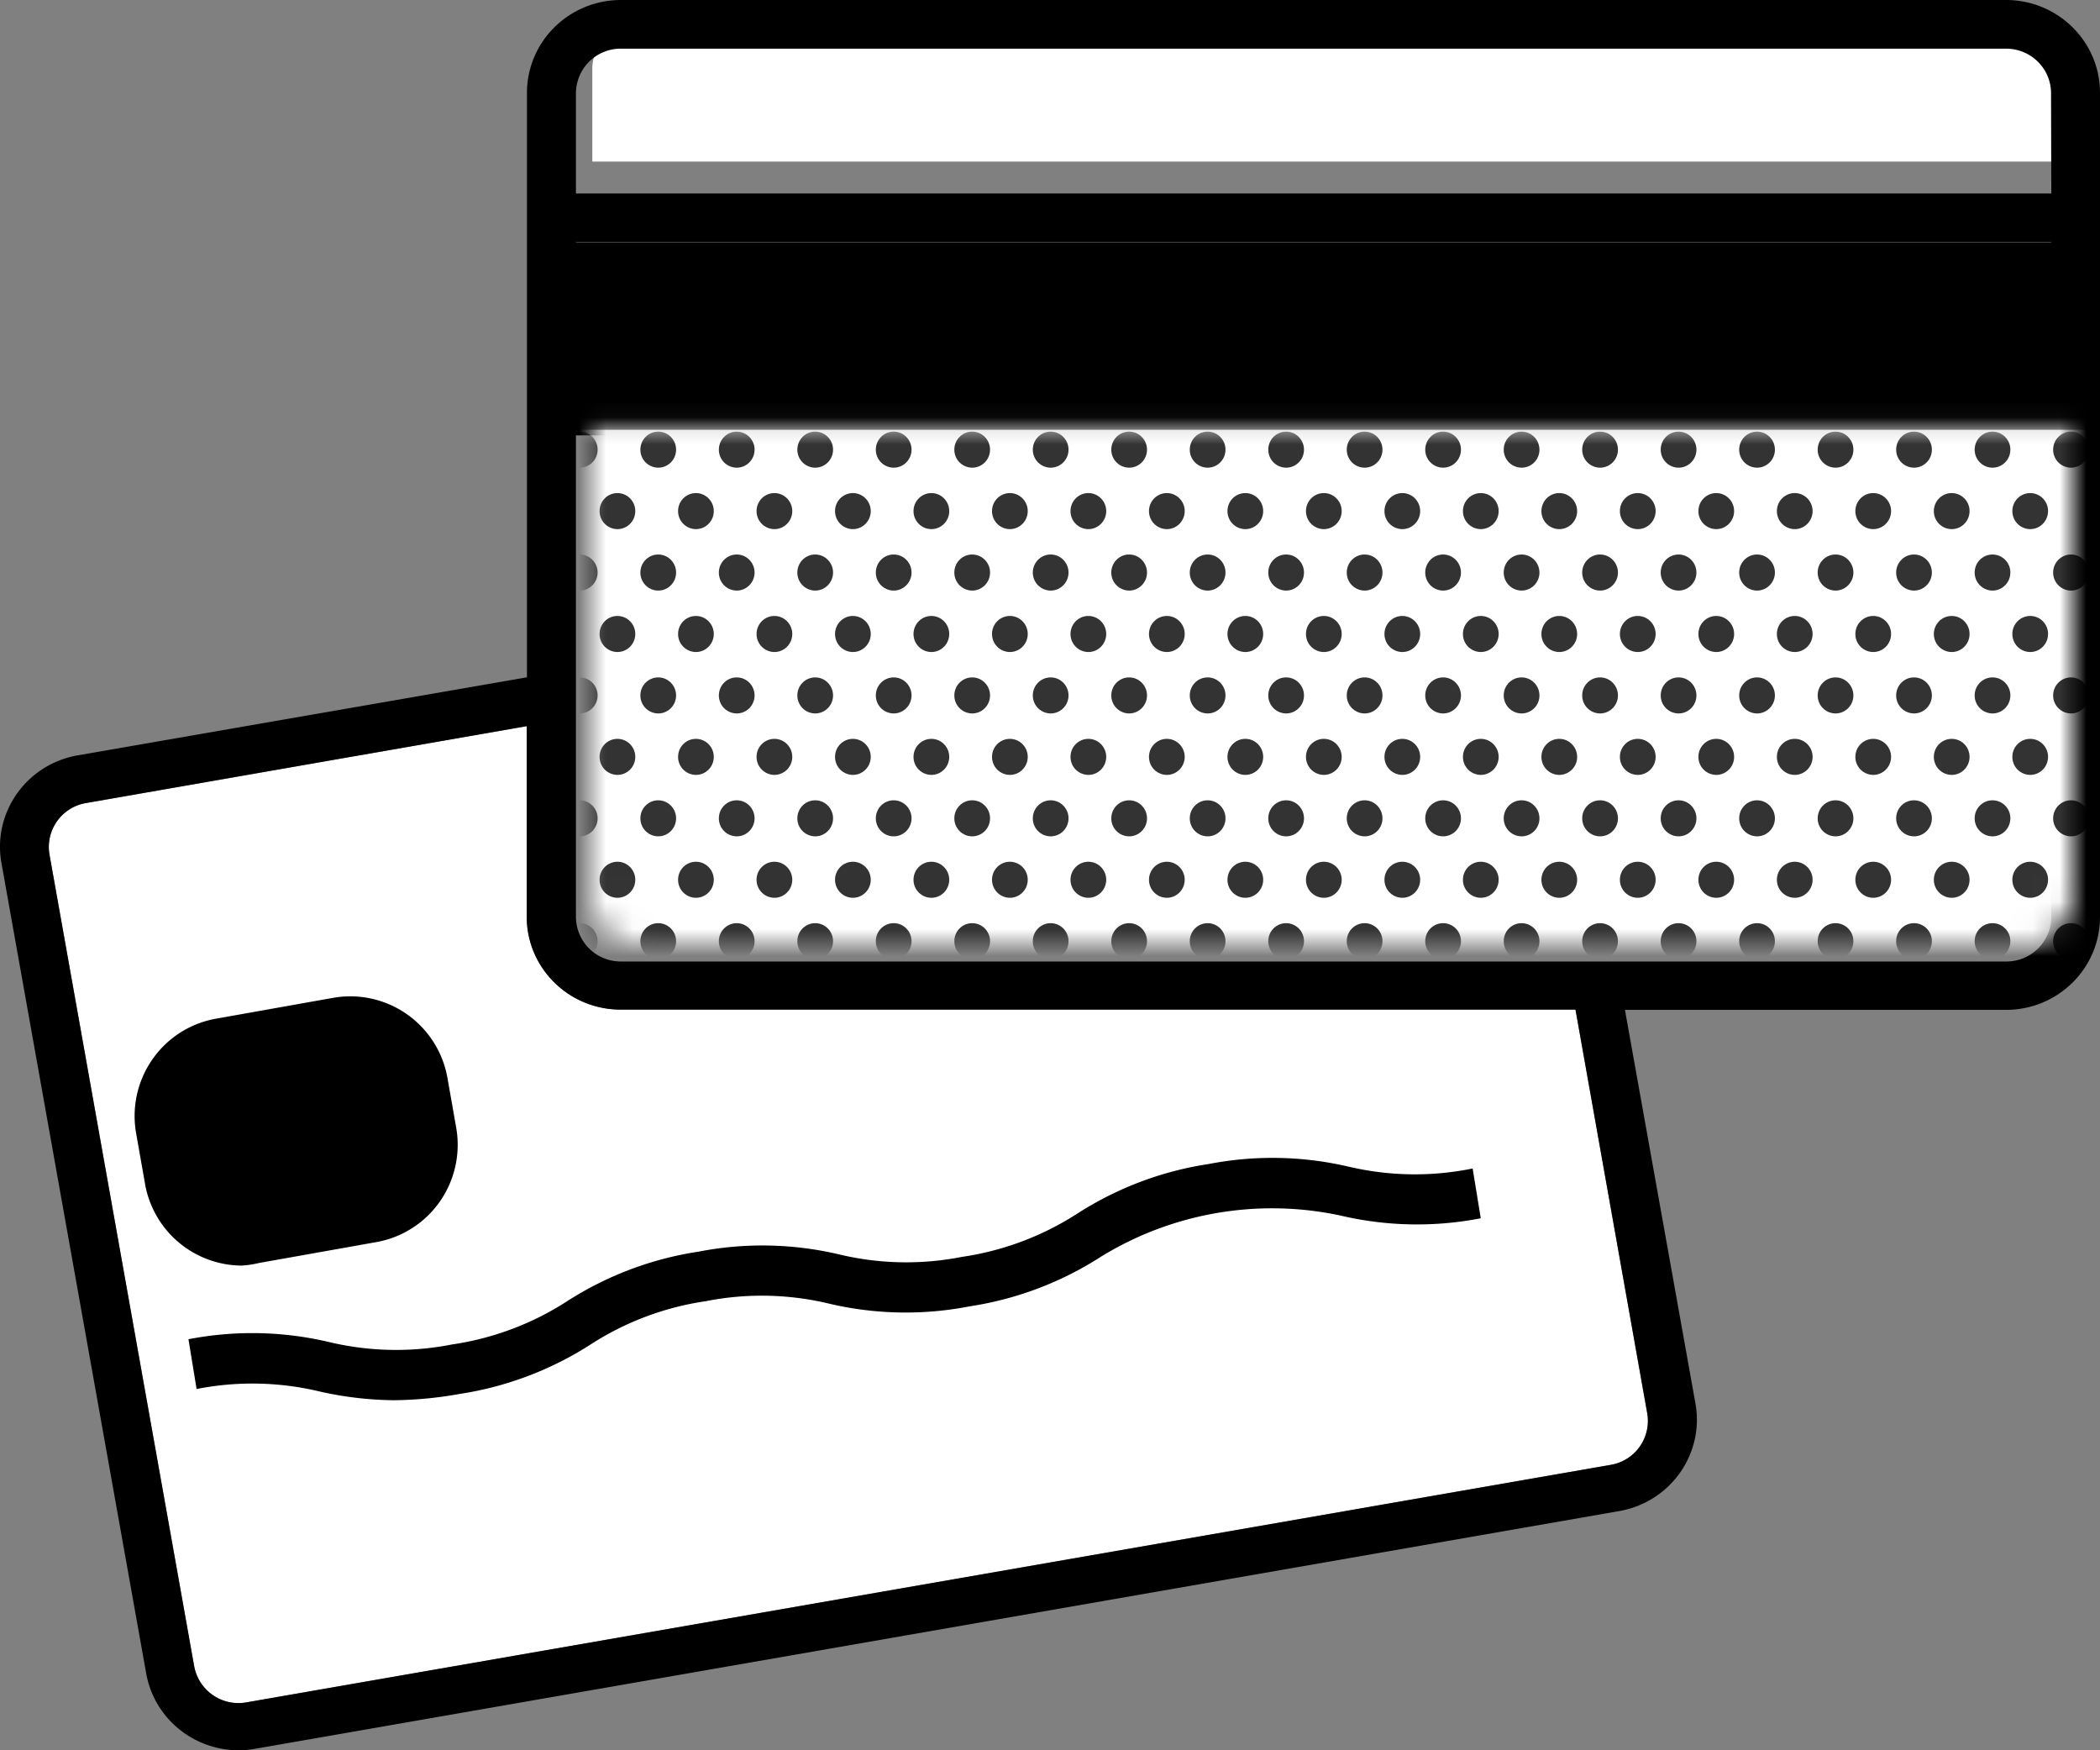 <svg width="78" height="65" viewBox="0 0 78 65" xmlns="http://www.w3.org/2000/svg" xmlns:xlink="http://www.w3.org/1999/xlink"><rect x="0" y="0" width="78" height="65" fill="#808080" stroke="none"/><defs><path d="M0 8.855v9.462c.005.928.75 1.678 1.67 1.683h51.66A1.686 1.686 0 0 0 55 18.317V0H0v8.855z" id="a"/><path id="c" d="M.25.962h110v105H.25z"/></defs><g fill="none" fill-rule="evenodd"><path d="M61.183 52.487a1.655 1.655 0 0 1-1.355 1.913L9.151 63.221a1.672 1.672 0 0 1-1.938-1.338L1.838 31.736a1.655 1.655 0 0 1 1.355-1.913l16.371-2.856v7.087c.005 1.898 1.562 3.436 3.484 3.44h35.47l2.665 14.993z" fill="#FFF"/><path d="M23.46 36.74a3.523 3.523 0 0 1-3.52-3.51V26L3.402 28.914a1.687 1.687 0 0 0-1.378 1.943l5.44 30.752a1.69 1.69 0 0 0 1.956 1.365l51.185-9.007a1.686 1.686 0 0 0 1.37-1.952l-2.702-15.276H23.459zM6.451 42.85l-.312-1.759a3.502 3.502 0 0 1 .583-2.625 3.52 3.52 0 0 1 2.274-1.443l4.2-.743a3.527 3.527 0 0 1 4.079 2.85l.312 1.76a3.502 3.502 0 0 1-.583 2.625 3.52 3.52 0 0 1-2.274 1.443l-4.2.742a3.525 3.525 0 0 1-4.08-2.85zm43.955 2.465a12.34 12.34 0 0 0-8.876 1.494 12.626 12.626 0 0 1-4.915 1.833 12.638 12.638 0 0 1-5.237-.101 10.897 10.897 0 0 0-4.594-.092c-1.527.22-2.99.76-4.29 1.586a12.626 12.626 0 0 1-4.916 1.832c-.81.145-1.63.222-2.453.23a13.328 13.328 0 0 1-2.757-.321 10.907 10.907 0 0 0-4.593-.092l-.304-1.833a12.657 12.657 0 0 1 5.237.101c1.508.356 3.074.387 4.594.092 1.527-.22 2.99-.76 4.29-1.586a12.626 12.626 0 0 1 4.916-1.832 12.638 12.638 0 0 1 5.237.1c1.508.357 3.074.389 4.594.092 1.527-.22 2.99-.76 4.291-1.585a12.608 12.608 0 0 1 4.915-1.833 12.657 12.657 0 0 1 5.237.101c1.508.356 3.074.387 4.594.092l.304 1.832a12.62 12.62 0 0 1-5.274-.11z"/><path d="M22 23.855v9.462c.005.928.75 1.678 1.67 1.683h51.66A1.686 1.686 0 0 0 77 33.317V15H22v8.855zM13.591 43.359c.926-.143 1.543-.884 1.384-1.662l-.29-1.505C14.54 39.503 13.827 39 12.993 39h-.3l-4.272.635c-.45.065-.85.278-1.112.591a1.255 1.255 0 0 0-.282 1.079l.318 1.505c.167.783 1.058 1.306 1.992 1.168l4.254-.62zM22 9h55v5H22z"/><path d="M75.32 1H23.67c-.92.005-1.665.685-1.67 1.525V6h55V2.533C77 1.686 76.248 1 75.32 1z" fill="#FFF"/><path d="M9.617 46.904l4.36-.776a3.653 3.653 0 0 0 2.362-1.509 3.681 3.681 0 0 0 .605-2.745l-.324-1.84a3.665 3.665 0 0 0-4.237-2.979l-4.36.776a3.653 3.653 0 0 0-2.362 1.51 3.681 3.681 0 0 0-.605 2.744l.324 1.84A3.668 3.668 0 0 0 8.977 47c.216-.013.43-.045.64-.096z" fill="#000" fill-rule="nonzero"/><path d="M74.517 0h-51.46c-1.922.005-3.479 1.542-3.484 3.44v21.712L2.875 28.053c-1.878.334-3.137 2.094-2.829 3.953l5.385 30.146C5.726 63.796 7.17 64.995 8.86 65c.204 0 .408-.018.609-.054l50.677-8.83c1.895-.333 3.16-2.116 2.829-3.988l-2.62-14.625h14.162c1.921-.004 3.478-1.542 3.483-3.44V3.449C78 1.548 76.442.005 74.517 0zM61.183 52.487a1.655 1.655 0 0 1-1.355 1.913L9.151 63.221a1.672 1.672 0 0 1-1.938-1.338L1.838 31.736a1.655 1.655 0 0 1 1.355-1.913l16.371-2.856v7.087c.005 1.898 1.562 3.436 3.484 3.44h35.47l2.665 14.993zM76.19 34.063a1.663 1.663 0 0 1-1.664 1.644h-51.47a1.663 1.663 0 0 1-1.664-1.644V16.169H76.19v17.894zm0-19.69H21.392v-5.39H76.19v5.39zm0-7.187H21.392V3.45a1.663 1.663 0 0 1 1.665-1.643h51.46c.917.004 1.659.738 1.664 1.643l.01 3.737z" fill="#000" fill-rule="nonzero"/><path d="M50.108 43.33a12.433 12.433 0 0 0-5.213-.102 12.446 12.446 0 0 0-4.892 1.849 10.774 10.774 0 0 1-4.27 1.599 10.705 10.705 0 0 1-4.573-.093 12.415 12.415 0 0 0-5.212-.101 12.464 12.464 0 0 0-4.893 1.848 10.746 10.746 0 0 1-4.27 1.6 10.723 10.723 0 0 1-4.573-.093A12.433 12.433 0 0 0 7 49.735l.302 1.849a10.714 10.714 0 0 1 4.572.092c.9.205 1.82.313 2.743.324a14.48 14.48 0 0 0 2.442-.231 12.464 12.464 0 0 0 4.892-1.849 10.746 10.746 0 0 1 4.27-1.599 10.705 10.705 0 0 1 4.573.092c1.712.403 3.487.438 5.213.102a12.464 12.464 0 0 0 4.892-1.849 12.142 12.142 0 0 1 8.889-1.525c1.71.403 3.487.438 5.212.102l-.302-1.849c-1.517.31-3.082.288-4.59-.065zM21 9h56v6H21z" fill="#000"/><g transform="translate(22 15)"><mask id="b" fill="#fff"><use xlink:href="#a"/></mask><g mask="url(#b)"><g transform="translate(-5)"><mask id="d" fill="#fff"><use xlink:href="#c"/></mask><use fill="#D8D8D8" xlink:href="#c"/><g mask="url(#d)"><path fill="#FFF" d="M.25 112.962h112v-113H.25z"/><g fill="#333"><path d="M2.281 1.699c0 .37-.297.669-.663.669a.666.666 0 0 1-.663-.67c0-.369.297-.668.663-.668.366 0 .663.3.663.669M5.196 1.699c0 .37-.296.669-.663.669a.666.666 0 0 1-.663-.67c0-.369.297-.668.663-.668.367 0 .663.3.663.669M8.112 1.699c0 .37-.297.669-.663.669a.666.666 0 0 1-.663-.67c0-.369.296-.668.663-.668.366 0 .663.3.663.669M11.027 1.699c0 .37-.297.669-.663.669a.666.666 0 0 1-.663-.67c0-.369.297-.668.663-.668.366 0 .663.3.663.669M13.942 1.699c0 .37-.297.669-.663.669a.666.666 0 0 1-.663-.67c0-.369.297-.668.663-.668.366 0 .663.3.663.669M16.857 1.699c0 .37-.296.669-.663.669a.666.666 0 0 1-.663-.67c0-.369.297-.668.663-.668.367 0 .663.3.663.669M19.773 1.699c0 .37-.297.669-.663.669a.666.666 0 0 1-.663-.67c0-.369.296-.668.663-.668.366 0 .663.3.663.669M22.688 1.699c0 .37-.297.669-.663.669a.666.666 0 0 1-.663-.67c0-.369.297-.668.663-.668.366 0 .663.3.663.669M25.603 1.699c0 .37-.297.669-.663.669a.666.666 0 0 1-.663-.67c0-.369.297-.668.663-.668.366 0 .663.3.663.669M28.518 1.699c0 .37-.296.669-.663.669a.666.666 0 0 1-.663-.67c0-.369.297-.668.663-.668.367 0 .663.3.663.669M31.434 1.699c0 .37-.297.669-.663.669a.666.666 0 0 1-.663-.67c0-.369.296-.668.663-.668.366 0 .663.3.663.669M34.349 1.699c0 .37-.297.669-.663.669a.666.666 0 0 1-.663-.67c0-.369.297-.668.663-.668.366 0 .663.3.663.669M37.264 1.699c0 .37-.297.669-.663.669a.666.666 0 0 1-.663-.67c0-.369.297-.668.663-.668.366 0 .663.3.663.669M40.18 1.699c0 .37-.298.669-.664.669a.666.666 0 0 1-.663-.67c0-.369.297-.668.663-.668.366 0 .663.3.663.669M43.095 1.699c0 .37-.297.669-.664.669a.666.666 0 0 1-.663-.67c0-.369.297-.668.663-.668.367 0 .664.3.664.669M46.01 1.699c0 .37-.297.669-.663.669a.666.666 0 0 1-.663-.67c0-.369.296-.668.663-.668.366 0 .663.3.663.669M48.925 1.699c0 .37-.297.669-.663.669a.666.666 0 0 1-.663-.67c0-.369.297-.668.663-.668.366 0 .663.3.663.669M51.84 1.699c0 .37-.297.669-.663.669a.666.666 0 0 1-.663-.67c0-.369.297-.668.663-.668.366 0 .663.3.663.669M54.755 1.699c0 .37-.296.669-.663.669a.666.666 0 0 1-.663-.67c0-.369.297-.668.663-.668.367 0 .663.3.663.669M57.67 1.699c0 .37-.296.669-.662.669a.666.666 0 0 1-.663-.67c0-.369.296-.668.663-.668.366 0 .663.3.663.669M60.586 1.699c0 .37-.297.669-.663.669a.666.666 0 0 1-.663-.67c0-.369.297-.668.663-.668.366 0 .663.3.663.669M3.681 3.98c0 .37-.297.67-.663.67a.666.666 0 0 1-.663-.67c0-.369.297-.668.663-.668.366 0 .663.3.663.669M6.596 3.98c0 .37-.296.67-.663.67a.666.666 0 0 1-.663-.67c0-.369.297-.668.663-.668.367 0 .663.3.663.669M9.512 3.98c0 .37-.297.67-.663.67a.666.666 0 0 1-.663-.67c0-.369.296-.668.663-.668.366 0 .663.3.663.669M12.427 3.98c0 .37-.297.67-.663.67a.666.666 0 0 1-.663-.67c0-.369.297-.668.663-.668.366 0 .663.3.663.669M15.342 3.98c0 .37-.297.67-.663.67a.666.666 0 0 1-.663-.67c0-.369.297-.668.663-.668.366 0 .663.3.663.669M18.257 3.98c0 .37-.296.67-.663.67a.666.666 0 0 1-.663-.67c0-.369.297-.668.663-.668.367 0 .663.3.663.669M21.173 3.98c0 .37-.297.67-.663.67a.666.666 0 0 1-.663-.67c0-.369.296-.668.663-.668.366 0 .663.3.663.669M24.088 3.98c0 .37-.297.67-.663.67a.666.666 0 0 1-.663-.67c0-.369.297-.668.663-.668.366 0 .663.3.663.669M27.003 3.98c0 .37-.297.67-.663.67a.666.666 0 0 1-.663-.67c0-.369.297-.668.663-.668.366 0 .663.3.663.669M29.918 3.98c0 .37-.296.67-.663.67a.666.666 0 0 1-.663-.67c0-.369.297-.668.663-.668.367 0 .663.3.663.669M32.834 3.98c0 .37-.297.67-.663.67a.666.666 0 0 1-.663-.67c0-.369.296-.668.663-.668.366 0 .663.3.663.669M35.749 3.98c0 .37-.297.67-.663.67a.666.666 0 0 1-.663-.67c0-.369.297-.668.663-.668.366 0 .663.3.663.669M38.664 3.98c0 .37-.297.67-.663.67a.666.666 0 0 1-.663-.67c0-.369.297-.668.663-.668.366 0 .663.3.663.669M41.58 3.98c0 .37-.298.67-.664.67a.666.666 0 0 1-.663-.67c0-.369.297-.668.663-.668.366 0 .663.3.663.669M44.495 3.98c0 .37-.297.67-.664.67a.666.666 0 0 1-.663-.67c0-.369.297-.668.663-.668.367 0 .664.3.664.669M47.41 3.98c0 .37-.297.67-.663.67a.666.666 0 0 1-.663-.67c0-.369.296-.668.663-.668.366 0 .663.3.663.669M50.325 3.98c0 .37-.297.67-.663.67a.666.666 0 0 1-.663-.67c0-.369.297-.668.663-.668.366 0 .663.3.663.669M53.24 3.98c0 .37-.297.67-.663.67a.666.666 0 0 1-.663-.67c0-.369.297-.668.663-.668.366 0 .663.3.663.669M56.155 3.98c0 .37-.296.67-.663.67a.666.666 0 0 1-.663-.67c0-.369.297-.668.663-.668.367 0 .663.3.663.669M59.07 3.98c0 .37-.296.67-.662.67a.666.666 0 0 1-.663-.67c0-.369.296-.668.663-.668.366 0 .663.3.663.669M61.986 3.98c0 .37-.297.67-.663.67a.666.666 0 0 1-.663-.67c0-.369.297-.668.663-.668.366 0 .663.3.663.669M2.281 6.262c0 .37-.297.67-.663.67a.666.666 0 0 1-.663-.67c0-.369.297-.669.663-.669.366 0 .663.3.663.67M5.196 6.262c0 .37-.296.67-.663.67a.666.666 0 0 1-.663-.67c0-.369.297-.669.663-.669.367 0 .663.3.663.67M8.112 6.262c0 .37-.297.67-.663.67a.666.666 0 0 1-.663-.67c0-.369.296-.669.663-.669.366 0 .663.3.663.67M11.027 6.262c0 .37-.297.67-.663.67a.666.666 0 0 1-.663-.67c0-.369.297-.669.663-.669.366 0 .663.3.663.67M13.942 6.262c0 .37-.297.67-.663.67a.666.666 0 0 1-.663-.67c0-.369.297-.669.663-.669.366 0 .663.3.663.67M16.857 6.262c0 .37-.296.67-.663.67a.666.666 0 0 1-.663-.67c0-.369.297-.669.663-.669.367 0 .663.3.663.67M19.773 6.262c0 .37-.297.67-.663.67a.666.666 0 0 1-.663-.67c0-.369.296-.669.663-.669.366 0 .663.3.663.67M22.688 6.262c0 .37-.297.67-.663.67a.666.666 0 0 1-.663-.67c0-.369.297-.669.663-.669.366 0 .663.3.663.67M25.603 6.262c0 .37-.297.67-.663.67a.666.666 0 0 1-.663-.67c0-.369.297-.669.663-.669.366 0 .663.3.663.67M28.518 6.262c0 .37-.296.67-.663.67a.666.666 0 0 1-.663-.67c0-.369.297-.669.663-.669.367 0 .663.3.663.67M31.434 6.262c0 .37-.297.67-.663.67a.666.666 0 0 1-.663-.67c0-.369.296-.669.663-.669.366 0 .663.3.663.67M34.349 6.262c0 .37-.297.67-.663.67a.666.666 0 0 1-.663-.67c0-.369.297-.669.663-.669.366 0 .663.3.663.67M37.264 6.262c0 .37-.297.67-.663.67a.666.666 0 0 1-.663-.67c0-.369.297-.669.663-.669.366 0 .663.3.663.67M40.18 6.262c0 .37-.298.67-.664.67a.666.666 0 0 1-.663-.67c0-.369.297-.669.663-.669.366 0 .663.3.663.67M43.095 6.262c0 .37-.297.67-.664.67a.666.666 0 0 1-.663-.67c0-.369.297-.669.663-.669.367 0 .664.3.664.67M46.01 6.262c0 .37-.297.67-.663.67a.666.666 0 0 1-.663-.67c0-.369.296-.669.663-.669.366 0 .663.3.663.67M48.925 6.262c0 .37-.297.67-.663.67a.666.666 0 0 1-.663-.67c0-.369.297-.669.663-.669.366 0 .663.3.663.67M51.84 6.262c0 .37-.297.67-.663.67a.666.666 0 0 1-.663-.67c0-.369.297-.669.663-.669.366 0 .663.3.663.67M54.755 6.262c0 .37-.296.67-.663.67a.666.666 0 0 1-.663-.67c0-.369.297-.669.663-.669.367 0 .663.3.663.67M57.67 6.262c0 .37-.296.67-.662.67a.666.666 0 0 1-.663-.67c0-.369.296-.669.663-.669.366 0 .663.3.663.67M60.586 6.262c0 .37-.297.67-.663.67a.666.666 0 0 1-.663-.67c0-.369.297-.669.663-.669.366 0 .663.3.663.67M3.681 8.544c0 .37-.297.67-.663.67a.666.666 0 0 1-.663-.67c0-.37.297-.669.663-.669.366 0 .663.3.663.67M6.596 8.544c0 .37-.296.67-.663.67a.666.666 0 0 1-.663-.67c0-.37.297-.669.663-.669.367 0 .663.3.663.67M9.512 8.544c0 .37-.297.67-.663.67a.666.666 0 0 1-.663-.67c0-.37.296-.669.663-.669.366 0 .663.3.663.67M12.427 8.544c0 .37-.297.67-.663.67a.666.666 0 0 1-.663-.67c0-.37.297-.669.663-.669.366 0 .663.3.663.67M15.342 8.544c0 .37-.297.67-.663.67a.666.666 0 0 1-.663-.67c0-.37.297-.669.663-.669.366 0 .663.3.663.67M18.257 8.544c0 .37-.296.67-.663.67a.666.666 0 0 1-.663-.67c0-.37.297-.669.663-.669.367 0 .663.3.663.67M21.173 8.544c0 .37-.297.67-.663.67a.666.666 0 0 1-.663-.67c0-.37.296-.669.663-.669.366 0 .663.3.663.67M24.088 8.544c0 .37-.297.67-.663.67a.666.666 0 0 1-.663-.67c0-.37.297-.669.663-.669.366 0 .663.3.663.67M27.003 8.544c0 .37-.297.67-.663.67a.666.666 0 0 1-.663-.67c0-.37.297-.669.663-.669.366 0 .663.3.663.67M29.918 8.544c0 .37-.296.67-.663.67a.666.666 0 0 1-.663-.67c0-.37.297-.669.663-.669.367 0 .663.3.663.67M32.834 8.544c0 .37-.297.67-.663.67a.666.666 0 0 1-.663-.67c0-.37.296-.669.663-.669.366 0 .663.3.663.67M35.749 8.544c0 .37-.297.67-.663.67a.666.666 0 0 1-.663-.67c0-.37.297-.669.663-.669.366 0 .663.3.663.67M38.664 8.544c0 .37-.297.67-.663.67a.666.666 0 0 1-.663-.67c0-.37.297-.669.663-.669.366 0 .663.3.663.67M41.58 8.544c0 .37-.298.67-.664.67a.666.666 0 0 1-.663-.67c0-.37.297-.669.663-.669.366 0 .663.3.663.67M44.495 8.544c0 .37-.297.67-.664.67a.666.666 0 0 1-.663-.67c0-.37.297-.669.663-.669.367 0 .664.3.664.67M47.41 8.544c0 .37-.297.67-.663.67a.666.666 0 0 1-.663-.67c0-.37.296-.669.663-.669.366 0 .663.3.663.67M50.325 8.544c0 .37-.297.67-.663.67a.666.666 0 0 1-.663-.67c0-.37.297-.669.663-.669.366 0 .663.3.663.67M53.24 8.544c0 .37-.297.67-.663.67a.666.666 0 0 1-.663-.67c0-.37.297-.669.663-.669.366 0 .663.3.663.67M56.155 8.544c0 .37-.296.67-.663.67a.666.666 0 0 1-.663-.67c0-.37.297-.669.663-.669.367 0 .663.3.663.67M59.07 8.544c0 .37-.296.67-.662.67a.666.666 0 0 1-.663-.67c0-.37.296-.669.663-.669.366 0 .663.3.663.67M61.986 8.544c0 .37-.297.67-.663.67a.666.666 0 0 1-.663-.67c0-.37.297-.669.663-.669.366 0 .663.3.663.67M2.281 10.826c0 .37-.297.669-.663.669a.666.666 0 0 1-.663-.669c0-.37.297-.669.663-.669.366 0 .663.3.663.67M5.196 10.826c0 .37-.296.669-.663.669a.666.666 0 0 1-.663-.669c0-.37.297-.669.663-.669.367 0 .663.3.663.67M8.112 10.826c0 .37-.297.669-.663.669a.666.666 0 0 1-.663-.669c0-.37.296-.669.663-.669.366 0 .663.3.663.67M11.027 10.826c0 .37-.297.669-.663.669a.666.666 0 0 1-.663-.669c0-.37.297-.669.663-.669.366 0 .663.3.663.67M13.942 10.826c0 .37-.297.669-.663.669a.666.666 0 0 1-.663-.669c0-.37.297-.669.663-.669.366 0 .663.3.663.67M16.857 10.826c0 .37-.296.669-.663.669a.666.666 0 0 1-.663-.669c0-.37.297-.669.663-.669.367 0 .663.3.663.67M19.773 10.826c0 .37-.297.669-.663.669a.666.666 0 0 1-.663-.669c0-.37.296-.669.663-.669.366 0 .663.3.663.67M22.688 10.826c0 .37-.297.669-.663.669a.666.666 0 0 1-.663-.669c0-.37.297-.669.663-.669.366 0 .663.3.663.67M25.603 10.826c0 .37-.297.669-.663.669a.666.666 0 0 1-.663-.669c0-.37.297-.669.663-.669.366 0 .663.3.663.67M28.518 10.826c0 .37-.296.669-.663.669a.666.666 0 0 1-.663-.669c0-.37.297-.669.663-.669.367 0 .663.3.663.67M31.434 10.826c0 .37-.297.669-.663.669a.666.666 0 0 1-.663-.669c0-.37.296-.669.663-.669.366 0 .663.3.663.67M34.349 10.826c0 .37-.297.669-.663.669a.666.666 0 0 1-.663-.669c0-.37.297-.669.663-.669.366 0 .663.3.663.67M37.264 10.826c0 .37-.297.669-.663.669a.666.666 0 0 1-.663-.669c0-.37.297-.669.663-.669.366 0 .663.3.663.67M40.18 10.826c0 .37-.298.669-.664.669a.666.666 0 0 1-.663-.669c0-.37.297-.669.663-.669.366 0 .663.3.663.67M43.095 10.826c0 .37-.297.669-.664.669a.666.666 0 0 1-.663-.669c0-.37.297-.669.663-.669.367 0 .664.3.664.67M46.01 10.826c0 .37-.297.669-.663.669a.666.666 0 0 1-.663-.669c0-.37.296-.669.663-.669.366 0 .663.3.663.67M48.925 10.826c0 .37-.297.669-.663.669a.666.666 0 0 1-.663-.669c0-.37.297-.669.663-.669.366 0 .663.3.663.67M51.84 10.826c0 .37-.297.669-.663.669a.666.666 0 0 1-.663-.669c0-.37.297-.669.663-.669.366 0 .663.3.663.67M54.755 10.826c0 .37-.296.669-.663.669a.666.666 0 0 1-.663-.669c0-.37.297-.669.663-.669.367 0 .663.3.663.67M57.67 10.826c0 .37-.296.669-.662.669a.666.666 0 0 1-.663-.669c0-.37.296-.669.663-.669.366 0 .663.3.663.67M60.586 10.826c0 .37-.297.669-.663.669a.666.666 0 0 1-.663-.669c0-.37.297-.669.663-.669.366 0 .663.3.663.67M3.681 13.108c0 .37-.297.669-.663.669a.666.666 0 0 1-.663-.67c0-.369.297-.668.663-.668.366 0 .663.3.663.669M6.596 13.108c0 .37-.296.669-.663.669a.666.666 0 0 1-.663-.67c0-.369.297-.668.663-.668.367 0 .663.3.663.669M9.512 13.108c0 .37-.297.669-.663.669a.666.666 0 0 1-.663-.67c0-.369.296-.668.663-.668.366 0 .663.3.663.669M12.427 13.108c0 .37-.297.669-.663.669a.666.666 0 0 1-.663-.67c0-.369.297-.668.663-.668.366 0 .663.3.663.669M15.342 13.108c0 .37-.297.669-.663.669a.666.666 0 0 1-.663-.67c0-.369.297-.668.663-.668.366 0 .663.3.663.669M18.257 13.108c0 .37-.296.669-.663.669a.666.666 0 0 1-.663-.67c0-.369.297-.668.663-.668.367 0 .663.3.663.669M21.173 13.108c0 .37-.297.669-.663.669a.666.666 0 0 1-.663-.67c0-.369.296-.668.663-.668.366 0 .663.3.663.669M24.088 13.108c0 .37-.297.669-.663.669a.666.666 0 0 1-.663-.67c0-.369.297-.668.663-.668.366 0 .663.3.663.669M27.003 13.108c0 .37-.297.669-.663.669a.666.666 0 0 1-.663-.67c0-.369.297-.668.663-.668.366 0 .663.3.663.669M29.918 13.108c0 .37-.296.669-.663.669a.666.666 0 0 1-.663-.67c0-.369.297-.668.663-.668.367 0 .663.3.663.669M32.834 13.108c0 .37-.297.669-.663.669a.666.666 0 0 1-.663-.67c0-.369.296-.668.663-.668.366 0 .663.3.663.669M35.749 13.108c0 .37-.297.669-.663.669a.666.666 0 0 1-.663-.67c0-.369.297-.668.663-.668.366 0 .663.3.663.669M38.664 13.108c0 .37-.297.669-.663.669a.666.666 0 0 1-.663-.67c0-.369.297-.668.663-.668.366 0 .663.3.663.669M41.58 13.108c0 .37-.298.669-.664.669a.666.666 0 0 1-.663-.67c0-.369.297-.668.663-.668.366 0 .663.3.663.669M44.495 13.108c0 .37-.297.669-.664.669a.666.666 0 0 1-.663-.67c0-.369.297-.668.663-.668.367 0 .664.3.664.669M47.41 13.108c0 .37-.297.669-.663.669a.666.666 0 0 1-.663-.67c0-.369.296-.668.663-.668.366 0 .663.3.663.669M50.325 13.108c0 .37-.297.669-.663.669a.666.666 0 0 1-.663-.67c0-.369.297-.668.663-.668.366 0 .663.3.663.669M53.24 13.108c0 .37-.297.669-.663.669a.666.666 0 0 1-.663-.67c0-.369.297-.668.663-.668.366 0 .663.3.663.669M56.155 13.108c0 .37-.296.669-.663.669a.666.666 0 0 1-.663-.67c0-.369.297-.668.663-.668.367 0 .663.3.663.669M59.07 13.108c0 .37-.296.669-.662.669a.666.666 0 0 1-.663-.67c0-.369.296-.668.663-.668.366 0 .663.3.663.669M61.986 13.108c0 .37-.297.669-.663.669a.666.666 0 0 1-.663-.67c0-.369.297-.668.663-.668.366 0 .663.3.663.669M2.281 15.39c0 .37-.297.669-.663.669a.666.666 0 0 1-.663-.67c0-.369.297-.668.663-.668.366 0 .663.3.663.669M5.196 15.39c0 .37-.296.669-.663.669a.666.666 0 0 1-.663-.67c0-.369.297-.668.663-.668.367 0 .663.3.663.669M8.112 15.39c0 .37-.297.669-.663.669a.666.666 0 0 1-.663-.67c0-.369.296-.668.663-.668.366 0 .663.3.663.669M11.027 15.39c0 .37-.297.669-.663.669a.666.666 0 0 1-.663-.67c0-.369.297-.668.663-.668.366 0 .663.3.663.669M13.942 15.39c0 .37-.297.669-.663.669a.666.666 0 0 1-.663-.67c0-.369.297-.668.663-.668.366 0 .663.3.663.669M16.857 15.39c0 .37-.296.669-.663.669a.666.666 0 0 1-.663-.67c0-.369.297-.668.663-.668.367 0 .663.3.663.669M19.773 15.39c0 .37-.297.669-.663.669a.666.666 0 0 1-.663-.67c0-.369.296-.668.663-.668.366 0 .663.3.663.669M22.688 15.39c0 .37-.297.669-.663.669a.666.666 0 0 1-.663-.67c0-.369.297-.668.663-.668.366 0 .663.3.663.669M25.603 15.39c0 .37-.297.669-.663.669a.666.666 0 0 1-.663-.67c0-.369.297-.668.663-.668.366 0 .663.3.663.669M28.518 15.39c0 .37-.296.669-.663.669a.666.666 0 0 1-.663-.67c0-.369.297-.668.663-.668.367 0 .663.3.663.669M31.434 15.39c0 .37-.297.669-.663.669a.666.666 0 0 1-.663-.67c0-.369.296-.668.663-.668.366 0 .663.3.663.669M34.349 15.39c0 .37-.297.669-.663.669a.666.666 0 0 1-.663-.67c0-.369.297-.668.663-.668.366 0 .663.3.663.669M37.264 15.39c0 .37-.297.669-.663.669a.666.666 0 0 1-.663-.67c0-.369.297-.668.663-.668.366 0 .663.3.663.669M40.18 15.39c0 .37-.298.669-.664.669a.666.666 0 0 1-.663-.67c0-.369.297-.668.663-.668.366 0 .663.3.663.669M43.095 15.39c0 .37-.297.669-.664.669a.666.666 0 0 1-.663-.67c0-.369.297-.668.663-.668.367 0 .664.3.664.669M46.01 15.39c0 .37-.297.669-.663.669a.666.666 0 0 1-.663-.67c0-.369.296-.668.663-.668.366 0 .663.3.663.669M48.925 15.39c0 .37-.297.669-.663.669a.666.666 0 0 1-.663-.67c0-.369.297-.668.663-.668.366 0 .663.3.663.669M51.84 15.39c0 .37-.297.669-.663.669a.666.666 0 0 1-.663-.67c0-.369.297-.668.663-.668.366 0 .663.3.663.669M54.755 15.39c0 .37-.296.669-.663.669a.666.666 0 0 1-.663-.67c0-.369.297-.668.663-.668.367 0 .663.3.663.669M57.67 15.39c0 .37-.296.669-.662.669a.666.666 0 0 1-.663-.67c0-.369.296-.668.663-.668.366 0 .663.3.663.669M60.586 15.39c0 .37-.297.669-.663.669a.666.666 0 0 1-.663-.67c0-.369.297-.668.663-.668.366 0 .663.3.663.669M3.681 17.671c0 .37-.297.67-.663.67a.666.666 0 0 1-.663-.67c0-.369.297-.668.663-.668.366 0 .663.3.663.668M6.596 17.671c0 .37-.296.67-.663.67a.666.666 0 0 1-.663-.67c0-.369.297-.668.663-.668.367 0 .663.3.663.668M9.512 17.671c0 .37-.297.67-.663.67a.666.666 0 0 1-.663-.67c0-.369.296-.668.663-.668.366 0 .663.3.663.668M12.427 17.671c0 .37-.297.67-.663.67a.666.666 0 0 1-.663-.67c0-.369.297-.668.663-.668.366 0 .663.3.663.668M15.342 17.671c0 .37-.297.67-.663.67a.666.666 0 0 1-.663-.67c0-.369.297-.668.663-.668.366 0 .663.3.663.668M18.257 17.671c0 .37-.296.67-.663.67a.666.666 0 0 1-.663-.67c0-.369.297-.668.663-.668.367 0 .663.3.663.668M21.173 17.671c0 .37-.297.67-.663.67a.666.666 0 0 1-.663-.67c0-.369.296-.668.663-.668.366 0 .663.3.663.668M24.088 17.671c0 .37-.297.67-.663.67a.666.666 0 0 1-.663-.67c0-.369.297-.668.663-.668.366 0 .663.3.663.668M27.003 17.671c0 .37-.297.67-.663.67a.666.666 0 0 1-.663-.67c0-.369.297-.668.663-.668.366 0 .663.3.663.668M29.918 17.671c0 .37-.296.67-.663.67a.666.666 0 0 1-.663-.67c0-.369.297-.668.663-.668.367 0 .663.3.663.668M32.834 17.671c0 .37-.297.67-.663.67a.666.666 0 0 1-.663-.67c0-.369.296-.668.663-.668.366 0 .663.3.663.668M35.749 17.671c0 .37-.297.67-.663.67a.666.666 0 0 1-.663-.67c0-.369.297-.668.663-.668.366 0 .663.3.663.668M38.664 17.671c0 .37-.297.67-.663.67a.666.666 0 0 1-.663-.67c0-.369.297-.668.663-.668.366 0 .663.3.663.668M41.58 17.671c0 .37-.298.67-.664.67a.666.666 0 0 1-.663-.67c0-.369.297-.668.663-.668.366 0 .663.3.663.668M44.495 17.671c0 .37-.297.67-.664.67a.666.666 0 0 1-.663-.67c0-.369.297-.668.663-.668.367 0 .664.3.664.668M47.41 17.671c0 .37-.297.67-.663.67a.666.666 0 0 1-.663-.67c0-.369.296-.668.663-.668.366 0 .663.3.663.668M50.325 17.671c0 .37-.297.67-.663.67a.666.666 0 0 1-.663-.67c0-.369.297-.668.663-.668.366 0 .663.3.663.668M53.24 17.671c0 .37-.297.67-.663.67a.666.666 0 0 1-.663-.67c0-.369.297-.668.663-.668.366 0 .663.3.663.668M56.155 17.671c0 .37-.296.67-.663.67a.666.666 0 0 1-.663-.67c0-.369.297-.668.663-.668.367 0 .663.3.663.668M59.07 17.671c0 .37-.296.67-.662.67a.666.666 0 0 1-.663-.67c0-.369.296-.668.663-.668.366 0 .663.3.663.668M61.986 17.671c0 .37-.297.67-.663.67a.666.666 0 0 1-.663-.67c0-.369.297-.668.663-.668.366 0 .663.3.663.668M2.281 19.953c0 .37-.297.67-.663.67a.666.666 0 0 1-.663-.67c0-.37.297-.669.663-.669.366 0 .663.3.663.67M5.196 19.953c0 .37-.296.67-.663.67a.666.666 0 0 1-.663-.67c0-.37.297-.669.663-.669.367 0 .663.3.663.67M8.112 19.953c0 .37-.297.67-.663.67a.666.666 0 0 1-.663-.67c0-.37.296-.669.663-.669.366 0 .663.3.663.67M11.027 19.953c0 .37-.297.67-.663.67a.666.666 0 0 1-.663-.67c0-.37.297-.669.663-.669.366 0 .663.3.663.67M13.942 19.953c0 .37-.297.67-.663.67a.666.666 0 0 1-.663-.67c0-.37.297-.669.663-.669.366 0 .663.3.663.67M16.857 19.953c0 .37-.296.67-.663.67a.666.666 0 0 1-.663-.67c0-.37.297-.669.663-.669.367 0 .663.3.663.67M19.773 19.953c0 .37-.297.67-.663.67a.666.666 0 0 1-.663-.67c0-.37.296-.669.663-.669.366 0 .663.3.663.67M22.688 19.953c0 .37-.297.67-.663.67a.666.666 0 0 1-.663-.67c0-.37.297-.669.663-.669.366 0 .663.3.663.67M25.603 19.953c0 .37-.297.67-.663.67a.666.666 0 0 1-.663-.67c0-.37.297-.669.663-.669.366 0 .663.3.663.67M28.518 19.953c0 .37-.296.67-.663.67a.666.666 0 0 1-.663-.67c0-.37.297-.669.663-.669.367 0 .663.3.663.67M31.434 19.953c0 .37-.297.67-.663.67a.666.666 0 0 1-.663-.67c0-.37.296-.669.663-.669.366 0 .663.3.663.67M34.349 19.953c0 .37-.297.67-.663.67a.666.666 0 0 1-.663-.67c0-.37.297-.669.663-.669.366 0 .663.3.663.67M37.264 19.953c0 .37-.297.67-.663.67a.666.666 0 0 1-.663-.67c0-.37.297-.669.663-.669.366 0 .663.3.663.67M40.18 19.953c0 .37-.298.67-.664.67a.666.666 0 0 1-.663-.67c0-.37.297-.669.663-.669.366 0 .663.3.663.67M43.095 19.953c0 .37-.297.67-.664.67a.666.666 0 0 1-.663-.67c0-.37.297-.669.663-.669.367 0 .664.3.664.67M46.01 19.953c0 .37-.297.67-.663.67a.666.666 0 0 1-.663-.67c0-.37.296-.669.663-.669.366 0 .663.3.663.67M48.925 19.953c0 .37-.297.67-.663.67a.666.666 0 0 1-.663-.67c0-.37.297-.669.663-.669.366 0 .663.3.663.67M51.84 19.953c0 .37-.297.67-.663.67a.666.666 0 0 1-.663-.67c0-.37.297-.669.663-.669.366 0 .663.3.663.67M54.755 19.953c0 .37-.296.67-.663.67a.666.666 0 0 1-.663-.67c0-.37.297-.669.663-.669.367 0 .663.3.663.67M57.67 19.953c0 .37-.296.67-.662.67a.666.666 0 0 1-.663-.67c0-.37.296-.669.663-.669.366 0 .663.3.663.67M60.586 19.953c0 .37-.297.67-.663.67a.666.666 0 0 1-.663-.67c0-.37.297-.669.663-.669.366 0 .663.3.663.67M3.681 22.235c0 .37-.297.669-.663.669a.666.666 0 0 1-.663-.669c0-.37.297-.669.663-.669.366 0 .663.3.663.67M6.596 22.235c0 .37-.296.669-.663.669a.666.666 0 0 1-.663-.669c0-.37.297-.669.663-.669.367 0 .663.3.663.67M9.512 22.235c0 .37-.297.669-.663.669a.666.666 0 0 1-.663-.669c0-.37.296-.669.663-.669.366 0 .663.3.663.67M12.427 22.235c0 .37-.297.669-.663.669a.666.666 0 0 1-.663-.669c0-.37.297-.669.663-.669.366 0 .663.3.663.67M15.342 22.235c0 .37-.297.669-.663.669a.666.666 0 0 1-.663-.669c0-.37.297-.669.663-.669.366 0 .663.3.663.67M18.257 22.235c0 .37-.296.669-.663.669a.666.666 0 0 1-.663-.669c0-.37.297-.669.663-.669.367 0 .663.3.663.67M21.173 22.235c0 .37-.297.669-.663.669a.666.666 0 0 1-.663-.669c0-.37.296-.669.663-.669.366 0 .663.3.663.67M24.088 22.235c0 .37-.297.669-.663.669a.666.666 0 0 1-.663-.669c0-.37.297-.669.663-.669.366 0 .663.3.663.67M27.003 22.235c0 .37-.297.669-.663.669a.666.666 0 0 1-.663-.669c0-.37.297-.669.663-.669.366 0 .663.3.663.67M29.918 22.235c0 .37-.296.669-.663.669a.666.666 0 0 1-.663-.669c0-.37.297-.669.663-.669.367 0 .663.3.663.67M32.834 22.235c0 .37-.297.669-.663.669a.666.666 0 0 1-.663-.669c0-.37.296-.669.663-.669.366 0 .663.3.663.67M35.749 22.235c0 .37-.297.669-.663.669a.666.666 0 0 1-.663-.669c0-.37.297-.669.663-.669.366 0 .663.3.663.67M38.664 22.235c0 .37-.297.669-.663.669a.666.666 0 0 1-.663-.669c0-.37.297-.669.663-.669.366 0 .663.3.663.67M41.58 22.235c0 .37-.298.669-.664.669a.666.666 0 0 1-.663-.669c0-.37.297-.669.663-.669.366 0 .663.3.663.67M44.495 22.235c0 .37-.297.669-.664.669a.666.666 0 0 1-.663-.669c0-.37.297-.669.663-.669.367 0 .664.3.664.67M47.41 22.235c0 .37-.297.669-.663.669a.666.666 0 0 1-.663-.669c0-.37.296-.669.663-.669.366 0 .663.3.663.67M50.325 22.235c0 .37-.297.669-.663.669a.666.666 0 0 1-.663-.669c0-.37.297-.669.663-.669.366 0 .663.3.663.67M53.24 22.235c0 .37-.297.669-.663.669a.666.666 0 0 1-.663-.669c0-.37.297-.669.663-.669.366 0 .663.3.663.67M56.155 22.235c0 .37-.296.669-.663.669a.666.666 0 0 1-.663-.669c0-.37.297-.669.663-.669.367 0 .663.3.663.67M59.07 22.235c0 .37-.296.669-.662.669a.666.666 0 0 1-.663-.669c0-.37.296-.669.663-.669.366 0 .663.3.663.67M61.986 22.235c0 .37-.297.669-.663.669a.666.666 0 0 1-.663-.669c0-.37.297-.669.663-.669.366 0 .663.3.663.67M2.281 24.517c0 .37-.297.669-.663.669a.666.666 0 0 1-.663-.67c0-.369.297-.668.663-.668.366 0 .663.3.663.669M5.196 24.517c0 .37-.296.669-.663.669a.666.666 0 0 1-.663-.67c0-.369.297-.668.663-.668.367 0 .663.3.663.669M8.112 24.517c0 .37-.297.669-.663.669a.666.666 0 0 1-.663-.67c0-.369.296-.668.663-.668.366 0 .663.3.663.669M11.027 24.517c0 .37-.297.669-.663.669a.666.666 0 0 1-.663-.67c0-.369.297-.668.663-.668.366 0 .663.3.663.669M13.942 24.517c0 .37-.297.669-.663.669a.666.666 0 0 1-.663-.67c0-.369.297-.668.663-.668.366 0 .663.3.663.669M16.857 24.517c0 .37-.296.669-.663.669a.666.666 0 0 1-.663-.67c0-.369.297-.668.663-.668.367 0 .663.3.663.669M19.773 24.517c0 .37-.297.669-.663.669a.666.666 0 0 1-.663-.67c0-.369.296-.668.663-.668.366 0 .663.3.663.669M22.688 24.517c0 .37-.297.669-.663.669a.666.666 0 0 1-.663-.67c0-.369.297-.668.663-.668.366 0 .663.3.663.669M25.603 24.517c0 .37-.297.669-.663.669a.666.666 0 0 1-.663-.67c0-.369.297-.668.663-.668.366 0 .663.3.663.669M28.518 24.517c0 .37-.296.669-.663.669a.666.666 0 0 1-.663-.67c0-.369.297-.668.663-.668.367 0 .663.3.663.669M31.434 24.517c0 .37-.297.669-.663.669a.666.666 0 0 1-.663-.67c0-.369.296-.668.663-.668.366 0 .663.3.663.669M34.349 24.517c0 .37-.297.669-.663.669a.666.666 0 0 1-.663-.67c0-.369.297-.668.663-.668.366 0 .663.3.663.669M37.264 24.517c0 .37-.297.669-.663.669a.666.666 0 0 1-.663-.67c0-.369.297-.668.663-.668.366 0 .663.3.663.669M40.18 24.517c0 .37-.298.669-.664.669a.666.666 0 0 1-.663-.67c0-.369.297-.668.663-.668.366 0 .663.3.663.669M43.095 24.517c0 .37-.297.669-.664.669a.666.666 0 0 1-.663-.67c0-.369.297-.668.663-.668.367 0 .664.3.664.669M46.01 24.517c0 .37-.297.669-.663.669a.666.666 0 0 1-.663-.67c0-.369.296-.668.663-.668.366 0 .663.3.663.669M48.925 24.517c0 .37-.297.669-.663.669a.666.666 0 0 1-.663-.67c0-.369.297-.668.663-.668.366 0 .663.3.663.669M51.84 24.517c0 .37-.297.669-.663.669a.666.666 0 0 1-.663-.67c0-.369.297-.668.663-.668.366 0 .663.3.663.669M54.755 24.517c0 .37-.296.669-.663.669a.666.666 0 0 1-.663-.67c0-.369.297-.668.663-.668.367 0 .663.3.663.669M57.67 24.517c0 .37-.296.669-.662.669a.666.666 0 0 1-.663-.67c0-.369.296-.668.663-.668.366 0 .663.3.663.669M60.586 24.517c0 .37-.297.669-.663.669a.666.666 0 0 1-.663-.67c0-.369.297-.668.663-.668.366 0 .663.3.663.669M3.681 26.799c0 .37-.297.669-.663.669a.666.666 0 0 1-.663-.67c0-.369.297-.668.663-.668.366 0 .663.3.663.669M6.596 26.799c0 .37-.296.669-.663.669a.666.666 0 0 1-.663-.67c0-.369.297-.668.663-.668.367 0 .663.3.663.669M9.512 26.799c0 .37-.297.669-.663.669a.666.666 0 0 1-.663-.67c0-.369.296-.668.663-.668.366 0 .663.3.663.669M12.427 26.799c0 .37-.297.669-.663.669a.666.666 0 0 1-.663-.67c0-.369.297-.668.663-.668.366 0 .663.3.663.669M15.342 26.799c0 .37-.297.669-.663.669a.666.666 0 0 1-.663-.67c0-.369.297-.668.663-.668.366 0 .663.3.663.669M18.257 26.799c0 .37-.296.669-.663.669a.666.666 0 0 1-.663-.67c0-.369.297-.668.663-.668.367 0 .663.3.663.669M21.173 26.799c0 .37-.297.669-.663.669a.666.666 0 0 1-.663-.67c0-.369.296-.668.663-.668.366 0 .663.3.663.669M24.088 26.799c0 .37-.297.669-.663.669a.666.666 0 0 1-.663-.67c0-.369.297-.668.663-.668.366 0 .663.3.663.669M27.003 26.799c0 .37-.297.669-.663.669a.666.666 0 0 1-.663-.67c0-.369.297-.668.663-.668.366 0 .663.3.663.669M29.918 26.799c0 .37-.296.669-.663.669a.666.666 0 0 1-.663-.67c0-.369.297-.668.663-.668.367 0 .663.3.663.669M32.834 26.799c0 .37-.297.669-.663.669a.666.666 0 0 1-.663-.67c0-.369.296-.668.663-.668.366 0 .663.3.663.669M35.749 26.799c0 .37-.297.669-.663.669a.666.666 0 0 1-.663-.67c0-.369.297-.668.663-.668.366 0 .663.3.663.669M38.664 26.799c0 .37-.297.669-.663.669a.666.666 0 0 1-.663-.67c0-.369.297-.668.663-.668.366 0 .663.3.663.669M41.58 26.799c0 .37-.298.669-.664.669a.666.666 0 0 1-.663-.67c0-.369.297-.668.663-.668.366 0 .663.3.663.669M44.495 26.799c0 .37-.297.669-.664.669a.666.666 0 0 1-.663-.67c0-.369.297-.668.663-.668.367 0 .664.3.664.669M47.41 26.799c0 .37-.297.669-.663.669a.666.666 0 0 1-.663-.67c0-.369.296-.668.663-.668.366 0 .663.3.663.669M50.325 26.799c0 .37-.297.669-.663.669a.666.666 0 0 1-.663-.67c0-.369.297-.668.663-.668.366 0 .663.3.663.669M53.24 26.799c0 .37-.297.669-.663.669a.666.666 0 0 1-.663-.67c0-.369.297-.668.663-.668.366 0 .663.3.663.669M56.155 26.799c0 .37-.296.669-.663.669a.666.666 0 0 1-.663-.67c0-.369.297-.668.663-.668.367 0 .663.3.663.669M59.07 26.799c0 .37-.296.669-.662.669a.666.666 0 0 1-.663-.67c0-.369.296-.668.663-.668.366 0 .663.3.663.669M61.986 26.799c0 .37-.297.669-.663.669a.666.666 0 0 1-.663-.67c0-.369.297-.668.663-.668.366 0 .663.3.663.669M2.281 29.08c0 .37-.297.67-.663.67a.666.666 0 0 1-.663-.67c0-.369.297-.668.663-.668.366 0 .663.299.663.668M5.196 29.08c0 .37-.296.67-.663.67a.666.666 0 0 1-.663-.67c0-.369.297-.668.663-.668.367 0 .663.299.663.668M8.112 29.08c0 .37-.297.67-.663.67a.666.666 0 0 1-.663-.67c0-.369.296-.668.663-.668.366 0 .663.299.663.668M11.027 29.08c0 .37-.297.67-.663.67a.666.666 0 0 1-.663-.67c0-.369.297-.668.663-.668.366 0 .663.299.663.668M13.942 29.08c0 .37-.297.67-.663.67a.666.666 0 0 1-.663-.67c0-.369.297-.668.663-.668.366 0 .663.299.663.668M16.857 29.08c0 .37-.296.67-.663.67a.666.666 0 0 1-.663-.67c0-.369.297-.668.663-.668.367 0 .663.299.663.668M19.773 29.08c0 .37-.297.67-.663.67a.666.666 0 0 1-.663-.67c0-.369.296-.668.663-.668.366 0 .663.299.663.668M22.688 29.08c0 .37-.297.67-.663.67a.666.666 0 0 1-.663-.67c0-.369.297-.668.663-.668.366 0 .663.299.663.668M25.603 29.08c0 .37-.297.67-.663.67a.666.666 0 0 1-.663-.67c0-.369.297-.668.663-.668.366 0 .663.299.663.668M28.518 29.08c0 .37-.296.67-.663.67a.666.666 0 0 1-.663-.67c0-.369.297-.668.663-.668.367 0 .663.299.663.668M31.434 29.08c0 .37-.297.67-.663.67a.666.666 0 0 1-.663-.67c0-.369.296-.668.663-.668.366 0 .663.299.663.668M34.349 29.08c0 .37-.297.67-.663.67a.666.666 0 0 1-.663-.67c0-.369.297-.668.663-.668.366 0 .663.299.663.668M37.264 29.08c0 .37-.297.67-.663.67a.666.666 0 0 1-.663-.67c0-.369.297-.668.663-.668.366 0 .663.299.663.668M40.18 29.08c0 .37-.298.67-.664.67a.666.666 0 0 1-.663-.67c0-.369.297-.668.663-.668.366 0 .663.299.663.668M43.095 29.08c0 .37-.297.67-.664.67a.666.666 0 0 1-.663-.67c0-.369.297-.668.663-.668.367 0 .664.299.664.668M46.01 29.08c0 .37-.297.67-.663.67a.666.666 0 0 1-.663-.67c0-.369.296-.668.663-.668.366 0 .663.299.663.668M48.925 29.08c0 .37-.297.67-.663.67a.666.666 0 0 1-.663-.67c0-.369.297-.668.663-.668.366 0 .663.299.663.668M51.84 29.08c0 .37-.297.67-.663.67a.666.666 0 0 1-.663-.67c0-.369.297-.668.663-.668.366 0 .663.299.663.668M54.755 29.08c0 .37-.296.67-.663.67a.666.666 0 0 1-.663-.67c0-.369.297-.668.663-.668.367 0 .663.299.663.668M57.67 29.08c0 .37-.296.67-.662.67a.666.666 0 0 1-.663-.67c0-.369.296-.668.663-.668.366 0 .663.299.663.668M60.586 29.08c0 .37-.297.67-.663.67a.666.666 0 0 1-.663-.67c0-.369.297-.668.663-.668.366 0 .663.299.663.668M3.681 31.362c0 .37-.297.67-.663.67a.666.666 0 0 1-.663-.67c0-.37.297-.669.663-.669.366 0 .663.3.663.67M6.596 31.362c0 .37-.296.67-.663.67a.666.666 0 0 1-.663-.67c0-.37.297-.669.663-.669.367 0 .663.3.663.67M9.512 31.362c0 .37-.297.67-.663.67a.666.666 0 0 1-.663-.67c0-.37.296-.669.663-.669.366 0 .663.3.663.67M12.427 31.362c0 .37-.297.67-.663.67a.666.666 0 0 1-.663-.67c0-.37.297-.669.663-.669.366 0 .663.3.663.67M15.342 31.362c0 .37-.297.67-.663.67a.666.666 0 0 1-.663-.67c0-.37.297-.669.663-.669.366 0 .663.3.663.67M18.257 31.362c0 .37-.296.67-.663.67a.666.666 0 0 1-.663-.67c0-.37.297-.669.663-.669.367 0 .663.3.663.67M21.173 31.362c0 .37-.297.67-.663.67a.666.666 0 0 1-.663-.67c0-.37.296-.669.663-.669.366 0 .663.3.663.67M24.088 31.362c0 .37-.297.67-.663.67a.666.666 0 0 1-.663-.67c0-.37.297-.669.663-.669.366 0 .663.3.663.67M27.003 31.362c0 .37-.297.67-.663.67a.666.666 0 0 1-.663-.67c0-.37.297-.669.663-.669.366 0 .663.3.663.67M29.918 31.362c0 .37-.296.67-.663.67a.666.666 0 0 1-.663-.67c0-.37.297-.669.663-.669.367 0 .663.3.663.67M32.834 31.362c0 .37-.297.67-.663.67a.666.666 0 0 1-.663-.67c0-.37.296-.669.663-.669.366 0 .663.3.663.67M35.749 31.362c0 .37-.297.67-.663.67a.666.666 0 0 1-.663-.67c0-.37.297-.669.663-.669.366 0 .663.3.663.67M38.664 31.362c0 .37-.297.67-.663.67a.666.666 0 0 1-.663-.67c0-.37.297-.669.663-.669.366 0 .663.3.663.67M41.58 31.362c0 .37-.298.67-.664.67a.666.666 0 0 1-.663-.67c0-.37.297-.669.663-.669.366 0 .663.3.663.67M44.495 31.362c0 .37-.297.67-.664.67a.666.666 0 0 1-.663-.67c0-.37.297-.669.663-.669.367 0 .664.3.664.67M47.41 31.362c0 .37-.297.67-.663.67a.666.666 0 0 1-.663-.67c0-.37.296-.669.663-.669.366 0 .663.3.663.67M50.325 31.362c0 .37-.297.67-.663.67a.666.666 0 0 1-.663-.67c0-.37.297-.669.663-.669.366 0 .663.3.663.67M53.24 31.362c0 .37-.297.67-.663.67a.666.666 0 0 1-.663-.67c0-.37.297-.669.663-.669.366 0 .663.3.663.67M56.155 31.362c0 .37-.296.67-.663.67a.666.666 0 0 1-.663-.67c0-.37.297-.669.663-.669.367 0 .663.3.663.67M59.07 31.362c0 .37-.296.67-.662.67a.666.666 0 0 1-.663-.67c0-.37.296-.669.663-.669.366 0 .663.3.663.67M61.986 31.362c0 .37-.297.67-.663.67a.666.666 0 0 1-.663-.67c0-.37.297-.669.663-.669.366 0 .663.3.663.67M2.281 33.644c0 .37-.297.669-.663.669a.666.666 0 0 1-.663-.669c0-.37.297-.669.663-.669.366 0 .663.3.663.67M5.196 33.644c0 .37-.296.669-.663.669a.666.666 0 0 1-.663-.669c0-.37.297-.669.663-.669.367 0 .663.3.663.67M8.112 33.644c0 .37-.297.669-.663.669a.666.666 0 0 1-.663-.669c0-.37.296-.669.663-.669.366 0 .663.3.663.67M11.027 33.644c0 .37-.297.669-.663.669a.666.666 0 0 1-.663-.669c0-.37.297-.669.663-.669.366 0 .663.3.663.67M13.942 33.644c0 .37-.297.669-.663.669a.666.666 0 0 1-.663-.669c0-.37.297-.669.663-.669.366 0 .663.3.663.67M16.857 33.644c0 .37-.296.669-.663.669a.666.666 0 0 1-.663-.669c0-.37.297-.669.663-.669.367 0 .663.3.663.67M19.773 33.644c0 .37-.297.669-.663.669a.666.666 0 0 1-.663-.669c0-.37.296-.669.663-.669.366 0 .663.3.663.67M22.688 33.644c0 .37-.297.669-.663.669a.666.666 0 0 1-.663-.669c0-.37.297-.669.663-.669.366 0 .663.3.663.67M25.603 33.644c0 .37-.297.669-.663.669a.666.666 0 0 1-.663-.669c0-.37.297-.669.663-.669.366 0 .663.3.663.67M28.518 33.644c0 .37-.296.669-.663.669a.666.666 0 0 1-.663-.669c0-.37.297-.669.663-.669.367 0 .663.3.663.67M31.434 33.644c0 .37-.297.669-.663.669a.666.666 0 0 1-.663-.669c0-.37.296-.669.663-.669.366 0 .663.3.663.67M34.349 33.644c0 .37-.297.669-.663.669a.666.666 0 0 1-.663-.669c0-.37.297-.669.663-.669.366 0 .663.3.663.67M37.264 33.644c0 .37-.297.669-.663.669a.666.666 0 0 1-.663-.669c0-.37.297-.669.663-.669.366 0 .663.3.663.67M40.18 33.644c0 .37-.298.669-.664.669a.666.666 0 0 1-.663-.669c0-.37.297-.669.663-.669.366 0 .663.3.663.67M43.095 33.644c0 .37-.297.669-.664.669a.666.666 0 0 1-.663-.669c0-.37.297-.669.663-.669.367 0 .664.3.664.67M46.01 33.644c0 .37-.297.669-.663.669a.666.666 0 0 1-.663-.669c0-.37.296-.669.663-.669.366 0 .663.3.663.67M48.925 33.644c0 .37-.297.669-.663.669a.666.666 0 0 1-.663-.669c0-.37.297-.669.663-.669.366 0 .663.3.663.67M51.84 33.644c0 .37-.297.669-.663.669a.666.666 0 0 1-.663-.669c0-.37.297-.669.663-.669.366 0 .663.3.663.67M54.755 33.644c0 .37-.296.669-.663.669a.666.666 0 0 1-.663-.669c0-.37.297-.669.663-.669.367 0 .663.3.663.67M57.67 33.644c0 .37-.296.669-.662.669a.666.666 0 0 1-.663-.669c0-.37.296-.669.663-.669.366 0 .663.3.663.67M60.586 33.644c0 .37-.297.669-.663.669a.666.666 0 0 1-.663-.669c0-.37.297-.669.663-.669.366 0 .663.3.663.67M3.681 35.926c0 .37-.297.669-.663.669a.666.666 0 0 1-.663-.67c0-.369.297-.668.663-.668.366 0 .663.3.663.669M6.596 35.926c0 .37-.296.669-.663.669a.666.666 0 0 1-.663-.67c0-.369.297-.668.663-.668.367 0 .663.3.663.669M9.512 35.926c0 .37-.297.669-.663.669a.666.666 0 0 1-.663-.67c0-.369.296-.668.663-.668.366 0 .663.3.663.669M12.427 35.926c0 .37-.297.669-.663.669a.666.666 0 0 1-.663-.67c0-.369.297-.668.663-.668.366 0 .663.3.663.669M15.342 35.926c0 .37-.297.669-.663.669a.666.666 0 0 1-.663-.67c0-.369.297-.668.663-.668.366 0 .663.3.663.669M18.257 35.926c0 .37-.296.669-.663.669a.666.666 0 0 1-.663-.67c0-.369.297-.668.663-.668.367 0 .663.3.663.669M21.173 35.926c0 .37-.297.669-.663.669a.666.666 0 0 1-.663-.67c0-.369.296-.668.663-.668.366 0 .663.3.663.669M24.088 35.926c0 .37-.297.669-.663.669a.666.666 0 0 1-.663-.67c0-.369.297-.668.663-.668.366 0 .663.3.663.669M27.003 35.926c0 .37-.297.669-.663.669a.666.666 0 0 1-.663-.67c0-.369.297-.668.663-.668.366 0 .663.3.663.669M29.918 35.926c0 .37-.296.669-.663.669a.666.666 0 0 1-.663-.67c0-.369.297-.668.663-.668.367 0 .663.3.663.669M32.834 35.926c0 .37-.297.669-.663.669a.666.666 0 0 1-.663-.67c0-.369.296-.668.663-.668.366 0 .663.3.663.669M35.749 35.926c0 .37-.297.669-.663.669a.666.666 0 0 1-.663-.67c0-.369.297-.668.663-.668.366 0 .663.3.663.669M38.664 35.926c0 .37-.297.669-.663.669a.666.666 0 0 1-.663-.67c0-.369.297-.668.663-.668.366 0 .663.3.663.669M41.58 35.926c0 .37-.298.669-.664.669a.666.666 0 0 1-.663-.67c0-.369.297-.668.663-.668.366 0 .663.3.663.669M44.495 35.926c0 .37-.297.669-.664.669a.666.666 0 0 1-.663-.67c0-.369.297-.668.663-.668.367 0 .664.3.664.669M47.41 35.926c0 .37-.297.669-.663.669a.666.666 0 0 1-.663-.67c0-.369.296-.668.663-.668.366 0 .663.3.663.669M50.325 35.926c0 .37-.297.669-.663.669a.666.666 0 0 1-.663-.67c0-.369.297-.668.663-.668.366 0 .663.3.663.669M53.24 35.926c0 .37-.297.669-.663.669a.666.666 0 0 1-.663-.67c0-.369.297-.668.663-.668.366 0 .663.3.663.669M56.155 35.926c0 .37-.296.669-.663.669a.666.666 0 0 1-.663-.67c0-.369.297-.668.663-.668.367 0 .663.3.663.669M59.07 35.926c0 .37-.296.669-.662.669a.666.666 0 0 1-.663-.67c0-.369.296-.668.663-.668.366 0 .663.3.663.669M61.986 35.926c0 .37-.297.669-.663.669a.666.666 0 0 1-.663-.67c0-.369.297-.668.663-.668.366 0 .663.3.663.669M2.281 38.208c0 .37-.297.669-.663.669a.666.666 0 0 1-.663-.67c0-.369.297-.668.663-.668.366 0 .663.3.663.669M5.196 38.208c0 .37-.296.669-.663.669a.666.666 0 0 1-.663-.67c0-.369.297-.668.663-.668.367 0 .663.3.663.669M8.112 38.208c0 .37-.297.669-.663.669a.666.666 0 0 1-.663-.67c0-.369.296-.668.663-.668.366 0 .663.3.663.669M11.027 38.208c0 .37-.297.669-.663.669a.666.666 0 0 1-.663-.67c0-.369.297-.668.663-.668.366 0 .663.3.663.669M13.942 38.208c0 .37-.297.669-.663.669a.666.666 0 0 1-.663-.67c0-.369.297-.668.663-.668.366 0 .663.3.663.669M16.857 38.208c0 .37-.296.669-.663.669a.666.666 0 0 1-.663-.67c0-.369.297-.668.663-.668.367 0 .663.3.663.669M19.773 38.208c0 .37-.297.669-.663.669a.666.666 0 0 1-.663-.67c0-.369.296-.668.663-.668.366 0 .663.3.663.669M22.688 38.208c0 .37-.297.669-.663.669a.666.666 0 0 1-.663-.67c0-.369.297-.668.663-.668.366 0 .663.3.663.669M25.603 38.208c0 .37-.297.669-.663.669a.666.666 0 0 1-.663-.67c0-.369.297-.668.663-.668.366 0 .663.3.663.669M28.518 38.208c0 .37-.296.669-.663.669a.666.666 0 0 1-.663-.67c0-.369.297-.668.663-.668.367 0 .663.3.663.669M31.434 38.208c0 .37-.297.669-.663.669a.666.666 0 0 1-.663-.67c0-.369.296-.668.663-.668.366 0 .663.3.663.669M34.349 38.208c0 .37-.297.669-.663.669a.666.666 0 0 1-.663-.67c0-.369.297-.668.663-.668.366 0 .663.3.663.669M37.264 38.208c0 .37-.297.669-.663.669a.666.666 0 0 1-.663-.67c0-.369.297-.668.663-.668.366 0 .663.3.663.669M40.18 38.208c0 .37-.298.669-.664.669a.666.666 0 0 1-.663-.67c0-.369.297-.668.663-.668.366 0 .663.3.663.669M43.095 38.208c0 .37-.297.669-.664.669a.666.666 0 0 1-.663-.67c0-.369.297-.668.663-.668.367 0 .664.3.664.669M46.01 38.208c0 .37-.297.669-.663.669a.666.666 0 0 1-.663-.67c0-.369.296-.668.663-.668.366 0 .663.3.663.669M48.925 38.208c0 .37-.297.669-.663.669a.666.666 0 0 1-.663-.67c0-.369.297-.668.663-.668.366 0 .663.3.663.669M51.84 38.208c0 .37-.297.669-.663.669a.666.666 0 0 1-.663-.67c0-.369.297-.668.663-.668.366 0 .663.3.663.669M54.755 38.208c0 .37-.296.669-.663.669a.666.666 0 0 1-.663-.67c0-.369.297-.668.663-.668.367 0 .663.3.663.669M57.67 38.208c0 .37-.296.669-.662.669a.666.666 0 0 1-.663-.67c0-.369.296-.668.663-.668.366 0 .663.3.663.669M60.586 38.208c0 .37-.297.669-.663.669a.666.666 0 0 1-.663-.67c0-.369.297-.668.663-.668.366 0 .663.3.663.669M3.681 40.49c0 .369-.297.668-.663.668a.666.666 0 0 1-.663-.669c0-.369.297-.668.663-.668.366 0 .663.299.663.668M6.596 40.49c0 .369-.296.668-.663.668a.666.666 0 0 1-.663-.669c0-.369.297-.668.663-.668.367 0 .663.299.663.668M9.512 40.49c0 .369-.297.668-.663.668a.666.666 0 0 1-.663-.669c0-.369.296-.668.663-.668.366 0 .663.299.663.668M12.427 40.49c0 .369-.297.668-.663.668a.666.666 0 0 1-.663-.669c0-.369.297-.668.663-.668.366 0 .663.299.663.668M15.342 40.49c0 .369-.297.668-.663.668a.666.666 0 0 1-.663-.669c0-.369.297-.668.663-.668.366 0 .663.299.663.668M18.257 40.49c0 .369-.296.668-.663.668a.666.666 0 0 1-.663-.669c0-.369.297-.668.663-.668.367 0 .663.299.663.668M21.173 40.49c0 .369-.297.668-.663.668a.666.666 0 0 1-.663-.669c0-.369.296-.668.663-.668.366 0 .663.299.663.668M24.088 40.49c0 .369-.297.668-.663.668a.666.666 0 0 1-.663-.669c0-.369.297-.668.663-.668.366 0 .663.299.663.668M27.003 40.49c0 .369-.297.668-.663.668a.666.666 0 0 1-.663-.669c0-.369.297-.668.663-.668.366 0 .663.299.663.668M29.918 40.49c0 .369-.296.668-.663.668a.666.666 0 0 1-.663-.669c0-.369.297-.668.663-.668.367 0 .663.299.663.668M32.834 40.49c0 .369-.297.668-.663.668a.666.666 0 0 1-.663-.669c0-.369.296-.668.663-.668.366 0 .663.299.663.668M35.749 40.49c0 .369-.297.668-.663.668a.666.666 0 0 1-.663-.669c0-.369.297-.668.663-.668.366 0 .663.299.663.668M38.664 40.49c0 .369-.297.668-.663.668a.666.666 0 0 1-.663-.669c0-.369.297-.668.663-.668.366 0 .663.299.663.668M41.58 40.49c0 .369-.298.668-.664.668a.666.666 0 0 1-.663-.669c0-.369.297-.668.663-.668.366 0 .663.299.663.668M44.495 40.49c0 .369-.297.668-.664.668a.666.666 0 0 1-.663-.669c0-.369.297-.668.663-.668.367 0 .664.299.664.668M47.41 40.49c0 .369-.297.668-.663.668a.666.666 0 0 1-.663-.669c0-.369.296-.668.663-.668.366 0 .663.299.663.668M50.325 40.49c0 .369-.297.668-.663.668a.666.666 0 0 1-.663-.669c0-.369.297-.668.663-.668.366 0 .663.299.663.668M53.24 40.49c0 .369-.297.668-.663.668a.666.666 0 0 1-.663-.669c0-.369.297-.668.663-.668.366 0 .663.299.663.668M56.155 40.49c0 .369-.296.668-.663.668a.666.666 0 0 1-.663-.669c0-.369.297-.668.663-.668.367 0 .663.299.663.668M59.07 40.49c0 .369-.296.668-.662.668a.666.666 0 0 1-.663-.669c0-.369.296-.668.663-.668.366 0 .663.299.663.668M61.986 40.49c0 .369-.297.668-.663.668a.666.666 0 0 1-.663-.669c0-.369.297-.668.663-.668.366 0 .663.299.663.668M2.281 42.771c0 .37-.297.67-.663.67a.666.666 0 0 1-.663-.67c0-.37.297-.669.663-.669.366 0 .663.3.663.67M5.196 42.771c0 .37-.296.67-.663.67a.666.666 0 0 1-.663-.67c0-.37.297-.669.663-.669.367 0 .663.3.663.67M8.112 42.771c0 .37-.297.67-.663.67a.666.666 0 0 1-.663-.67c0-.37.296-.669.663-.669.366 0 .663.3.663.67M11.027 42.771c0 .37-.297.67-.663.67a.666.666 0 0 1-.663-.67c0-.37.297-.669.663-.669.366 0 .663.3.663.67M13.942 42.771c0 .37-.297.67-.663.67a.666.666 0 0 1-.663-.67c0-.37.297-.669.663-.669.366 0 .663.3.663.67M16.857 42.771c0 .37-.296.67-.663.67a.666.666 0 0 1-.663-.67c0-.37.297-.669.663-.669.367 0 .663.3.663.67M19.773 42.771c0 .37-.297.67-.663.67a.666.666 0 0 1-.663-.67c0-.37.296-.669.663-.669.366 0 .663.3.663.67M22.688 42.771c0 .37-.297.67-.663.67a.666.666 0 0 1-.663-.67c0-.37.297-.669.663-.669.366 0 .663.3.663.67M25.603 42.771c0 .37-.297.67-.663.67a.666.666 0 0 1-.663-.67c0-.37.297-.669.663-.669.366 0 .663.3.663.67M28.518 42.771c0 .37-.296.67-.663.67a.666.666 0 0 1-.663-.67c0-.37.297-.669.663-.669.367 0 .663.3.663.67M31.434 42.771c0 .37-.297.67-.663.67a.666.666 0 0 1-.663-.67c0-.37.296-.669.663-.669.366 0 .663.3.663.67M34.349 42.771c0 .37-.297.67-.663.67a.666.666 0 0 1-.663-.67c0-.37.297-.669.663-.669.366 0 .663.3.663.67M37.264 42.771c0 .37-.297.67-.663.67a.666.666 0 0 1-.663-.67c0-.37.297-.669.663-.669.366 0 .663.3.663.67M40.18 42.771c0 .37-.298.67-.664.67a.666.666 0 0 1-.663-.67c0-.37.297-.669.663-.669.366 0 .663.3.663.67M43.095 42.771c0 .37-.297.67-.664.67a.666.666 0 0 1-.663-.67c0-.37.297-.669.663-.669.367 0 .664.3.664.67M46.01 42.771c0 .37-.297.67-.663.67a.666.666 0 0 1-.663-.67c0-.37.296-.669.663-.669.366 0 .663.3.663.67M48.925 42.771c0 .37-.297.67-.663.67a.666.666 0 0 1-.663-.67c0-.37.297-.669.663-.669.366 0 .663.3.663.67M51.84 42.771c0 .37-.297.67-.663.67a.666.666 0 0 1-.663-.67c0-.37.297-.669.663-.669.366 0 .663.3.663.67M54.755 42.771c0 .37-.296.67-.663.67a.666.666 0 0 1-.663-.67c0-.37.297-.669.663-.669.367 0 .663.3.663.67M57.67 42.771c0 .37-.296.67-.662.67a.666.666 0 0 1-.663-.67c0-.37.296-.669.663-.669.366 0 .663.3.663.67M60.586 42.771c0 .37-.297.67-.663.67a.666.666 0 0 1-.663-.67c0-.37.297-.669.663-.669.366 0 .663.3.663.67M3.681 45.053c0 .37-.297.669-.663.669a.666.666 0 0 1-.663-.669c0-.37.297-.669.663-.669.366 0 .663.3.663.67M6.596 45.053c0 .37-.296.669-.663.669a.666.666 0 0 1-.663-.669c0-.37.297-.669.663-.669.367 0 .663.3.663.67M9.512 45.053c0 .37-.297.669-.663.669a.666.666 0 0 1-.663-.669c0-.37.296-.669.663-.669.366 0 .663.3.663.67M12.427 45.053c0 .37-.297.669-.663.669a.666.666 0 0 1-.663-.669c0-.37.297-.669.663-.669.366 0 .663.3.663.67M15.342 45.053c0 .37-.297.669-.663.669a.666.666 0 0 1-.663-.669c0-.37.297-.669.663-.669.366 0 .663.3.663.67M18.257 45.053c0 .37-.296.669-.663.669a.666.666 0 0 1-.663-.669c0-.37.297-.669.663-.669.367 0 .663.3.663.67M21.173 45.053c0 .37-.297.669-.663.669a.666.666 0 0 1-.663-.669c0-.37.296-.669.663-.669.366 0 .663.3.663.67M24.088 45.053c0 .37-.297.669-.663.669a.666.666 0 0 1-.663-.669c0-.37.297-.669.663-.669.366 0 .663.3.663.67M27.003 45.053c0 .37-.297.669-.663.669a.666.666 0 0 1-.663-.669c0-.37.297-.669.663-.669.366 0 .663.3.663.67M29.918 45.053c0 .37-.296.669-.663.669a.666.666 0 0 1-.663-.669c0-.37.297-.669.663-.669.367 0 .663.3.663.67M32.834 45.053c0 .37-.297.669-.663.669a.666.666 0 0 1-.663-.669c0-.37.296-.669.663-.669.366 0 .663.3.663.67M35.749 45.053c0 .37-.297.669-.663.669a.666.666 0 0 1-.663-.669c0-.37.297-.669.663-.669.366 0 .663.3.663.67M38.664 45.053c0 .37-.297.669-.663.669a.666.666 0 0 1-.663-.669c0-.37.297-.669.663-.669.366 0 .663.3.663.67M41.58 45.053c0 .37-.298.669-.664.669a.666.666 0 0 1-.663-.669c0-.37.297-.669.663-.669.366 0 .663.3.663.67M44.495 45.053c0 .37-.297.669-.664.669a.666.666 0 0 1-.663-.669c0-.37.297-.669.663-.669.367 0 .664.3.664.67M47.41 45.053c0 .37-.297.669-.663.669a.666.666 0 0 1-.663-.669c0-.37.296-.669.663-.669.366 0 .663.3.663.67M50.325 45.053c0 .37-.297.669-.663.669a.666.666 0 0 1-.663-.669c0-.37.297-.669.663-.669.366 0 .663.3.663.67M53.24 45.053c0 .37-.297.669-.663.669a.666.666 0 0 1-.663-.669c0-.37.297-.669.663-.669.366 0 .663.3.663.67M56.155 45.053c0 .37-.296.669-.663.669a.666.666 0 0 1-.663-.669c0-.37.297-.669.663-.669.367 0 .663.3.663.67M59.07 45.053c0 .37-.296.669-.662.669a.666.666 0 0 1-.663-.669c0-.37.296-.669.663-.669.366 0 .663.3.663.67M61.986 45.053c0 .37-.297.669-.663.669a.666.666 0 0 1-.663-.669c0-.37.297-.669.663-.669.366 0 .663.3.663.67M2.281 47.335c0 .37-.297.669-.663.669a.666.666 0 0 1-.663-.67c0-.369.297-.668.663-.668.366 0 .663.3.663.669M5.196 47.335c0 .37-.296.669-.663.669a.666.666 0 0 1-.663-.67c0-.369.297-.668.663-.668.367 0 .663.3.663.669M8.112 47.335c0 .37-.297.669-.663.669a.666.666 0 0 1-.663-.67c0-.369.296-.668.663-.668.366 0 .663.3.663.669M11.027 47.335c0 .37-.297.669-.663.669a.666.666 0 0 1-.663-.67c0-.369.297-.668.663-.668.366 0 .663.3.663.669M13.942 47.335c0 .37-.297.669-.663.669a.666.666 0 0 1-.663-.67c0-.369.297-.668.663-.668.366 0 .663.3.663.669M16.857 47.335c0 .37-.296.669-.663.669a.666.666 0 0 1-.663-.67c0-.369.297-.668.663-.668.367 0 .663.3.663.669M19.773 47.335c0 .37-.297.669-.663.669a.666.666 0 0 1-.663-.67c0-.369.296-.668.663-.668.366 0 .663.3.663.669M22.688 47.335c0 .37-.297.669-.663.669a.666.666 0 0 1-.663-.67c0-.369.297-.668.663-.668.366 0 .663.3.663.669M25.603 47.335c0 .37-.297.669-.663.669a.666.666 0 0 1-.663-.67c0-.369.297-.668.663-.668.366 0 .663.3.663.669M28.518 47.335c0 .37-.296.669-.663.669a.666.666 0 0 1-.663-.67c0-.369.297-.668.663-.668.367 0 .663.3.663.669M31.434 47.335c0 .37-.297.669-.663.669a.666.666 0 0 1-.663-.67c0-.369.296-.668.663-.668.366 0 .663.3.663.669M34.349 47.335c0 .37-.297.669-.663.669a.666.666 0 0 1-.663-.67c0-.369.297-.668.663-.668.366 0 .663.3.663.669M37.264 47.335c0 .37-.297.669-.663.669a.666.666 0 0 1-.663-.67c0-.369.297-.668.663-.668.366 0 .663.3.663.669M40.18 47.335c0 .37-.298.669-.664.669a.666.666 0 0 1-.663-.67c0-.369.297-.668.663-.668.366 0 .663.3.663.669M43.095 47.335c0 .37-.297.669-.664.669a.666.666 0 0 1-.663-.67c0-.369.297-.668.663-.668.367 0 .664.3.664.669M46.01 47.335c0 .37-.297.669-.663.669a.666.666 0 0 1-.663-.67c0-.369.296-.668.663-.668.366 0 .663.3.663.669M48.925 47.335c0 .37-.297.669-.663.669a.666.666 0 0 1-.663-.67c0-.369.297-.668.663-.668.366 0 .663.3.663.669M51.84 47.335c0 .37-.297.669-.663.669a.666.666 0 0 1-.663-.67c0-.369.297-.668.663-.668.366 0 .663.3.663.669M54.755 47.335c0 .37-.296.669-.663.669a.666.666 0 0 1-.663-.67c0-.369.297-.668.663-.668.367 0 .663.3.663.669M57.67 47.335c0 .37-.296.669-.662.669a.666.666 0 0 1-.663-.67c0-.369.296-.668.663-.668.366 0 .663.3.663.669M60.586 47.335c0 .37-.297.669-.663.669a.666.666 0 0 1-.663-.67c0-.369.297-.668.663-.668.366 0 .663.3.663.669M3.681 49.617c0 .37-.297.669-.663.669a.666.666 0 0 1-.663-.67c0-.369.297-.668.663-.668.366 0 .663.3.663.669M6.596 49.617c0 .37-.296.669-.663.669a.666.666 0 0 1-.663-.67c0-.369.297-.668.663-.668.367 0 .663.3.663.669M9.512 49.617c0 .37-.297.669-.663.669a.666.666 0 0 1-.663-.67c0-.369.296-.668.663-.668.366 0 .663.3.663.669M12.427 49.617c0 .37-.297.669-.663.669a.666.666 0 0 1-.663-.67c0-.369.297-.668.663-.668.366 0 .663.3.663.669M15.342 49.617c0 .37-.297.669-.663.669a.666.666 0 0 1-.663-.67c0-.369.297-.668.663-.668.366 0 .663.3.663.669M18.257 49.617c0 .37-.296.669-.663.669a.666.666 0 0 1-.663-.67c0-.369.297-.668.663-.668.367 0 .663.3.663.669M21.173 49.617c0 .37-.297.669-.663.669a.666.666 0 0 1-.663-.67c0-.369.296-.668.663-.668.366 0 .663.3.663.669M24.088 49.617c0 .37-.297.669-.663.669a.666.666 0 0 1-.663-.67c0-.369.297-.668.663-.668.366 0 .663.3.663.669M27.003 49.617c0 .37-.297.669-.663.669a.666.666 0 0 1-.663-.67c0-.369.297-.668.663-.668.366 0 .663.3.663.669M29.918 49.617c0 .37-.296.669-.663.669a.666.666 0 0 1-.663-.67c0-.369.297-.668.663-.668.367 0 .663.3.663.669M32.834 49.617c0 .37-.297.669-.663.669a.666.666 0 0 1-.663-.67c0-.369.296-.668.663-.668.366 0 .663.3.663.669M35.749 49.617c0 .37-.297.669-.663.669a.666.666 0 0 1-.663-.67c0-.369.297-.668.663-.668.366 0 .663.3.663.669M38.664 49.617c0 .37-.297.669-.663.669a.666.666 0 0 1-.663-.67c0-.369.297-.668.663-.668.366 0 .663.3.663.669M41.58 49.617c0 .37-.298.669-.664.669a.666.666 0 0 1-.663-.67c0-.369.297-.668.663-.668.366 0 .663.3.663.669M44.495 49.617c0 .37-.297.669-.664.669a.666.666 0 0 1-.663-.67c0-.369.297-.668.663-.668.367 0 .664.3.664.669M47.41 49.617c0 .37-.297.669-.663.669a.666.666 0 0 1-.663-.67c0-.369.296-.668.663-.668.366 0 .663.3.663.669M50.325 49.617c0 .37-.297.669-.663.669a.666.666 0 0 1-.663-.67c0-.369.297-.668.663-.668.366 0 .663.3.663.669M53.24 49.617c0 .37-.297.669-.663.669a.666.666 0 0 1-.663-.67c0-.369.297-.668.663-.668.366 0 .663.3.663.669M56.155 49.617c0 .37-.296.669-.663.669a.666.666 0 0 1-.663-.67c0-.369.297-.668.663-.668.367 0 .663.3.663.669M59.07 49.617c0 .37-.296.669-.662.669a.666.666 0 0 1-.663-.67c0-.369.296-.668.663-.668.366 0 .663.3.663.669M61.986 49.617c0 .37-.297.669-.663.669a.666.666 0 0 1-.663-.67c0-.369.297-.668.663-.668.366 0 .663.3.663.669"/></g></g></g></g></g></g></svg>